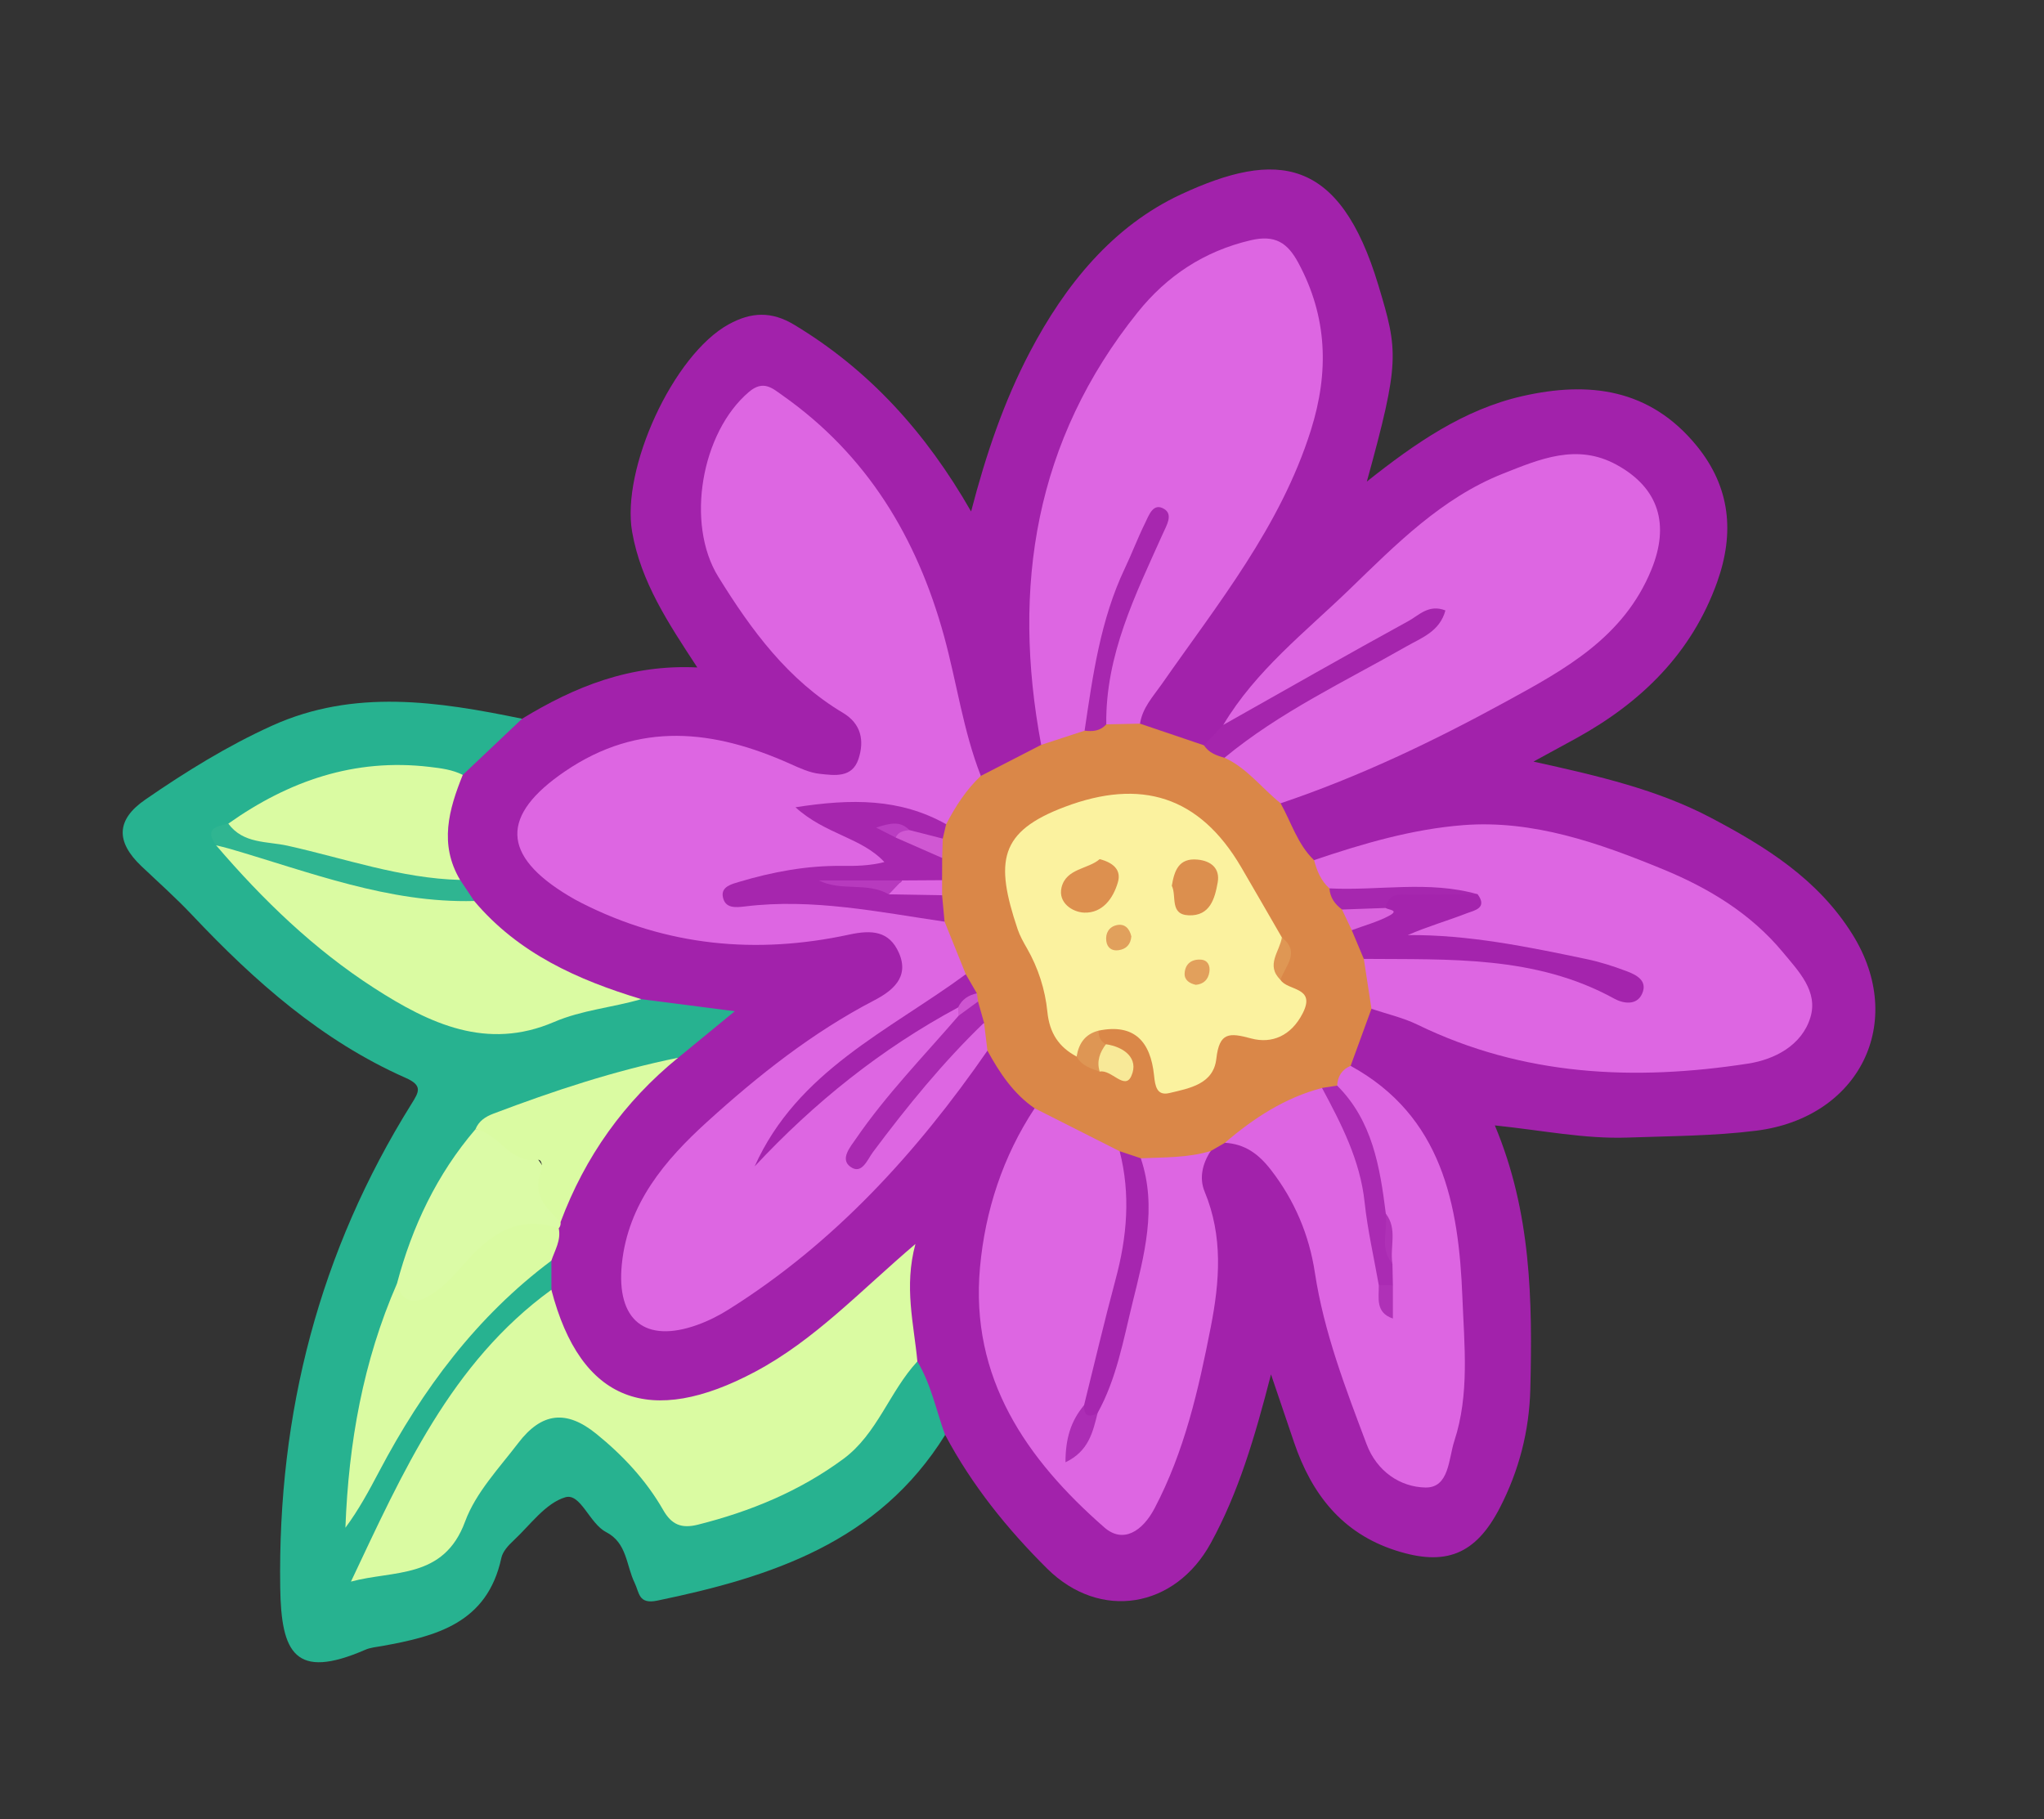 <?xml version="1.0" encoding="utf-8"?>
<!-- Generator: Adobe Illustrator 16.0.2, SVG Export Plug-In . SVG Version: 6.00 Build 0)  -->
<!DOCTYPE svg PUBLIC "-//W3C//DTD SVG 1.1//EN" "http://www.w3.org/Graphics/SVG/1.1/DTD/svg11.dtd">
<svg version="1.1" id="Layer_1" xmlns="http://www.w3.org/2000/svg" xmlns:xlink="http://www.w3.org/1999/xlink" x="0px" y="0px"
	 width="91px" height="81px" viewBox="0 0 91 81" enable-background="new 0 0 91 81" xml:space="preserve">
<rect x="0" y="0" width="91" height="81" fill="#333333" stroke="none"/>
<g>
	<path fill-rule="evenodd" clip-rule="evenodd" fill="#A222AB" d="M23.243,32.002c2.334-1.422,4.796-2.43,7.801-2.284
		c-1.303-1.991-2.505-3.797-2.9-6.03c-0.497-2.806,1.821-7.888,4.3-9.249c1.01-0.554,1.908-0.585,2.917,0.022
		c3.337,2.01,5.861,4.797,7.873,8.313c0.657-2.527,1.459-4.9,2.622-7.111c1.568-2.98,3.677-5.591,6.721-7.008
		c4.262-1.983,7.064-1.688,8.79,4.049c0.885,2.944,0.962,3.381-0.514,8.737c2.146-1.704,4.318-3.213,6.933-3.806
		c2.945-0.667,5.66-0.343,7.75,2.213c1.511,1.85,1.689,3.892,0.914,6.065c-1.137,3.181-3.384,5.359-6.256,6.947
		c-0.533,0.294-1.069,0.583-1.923,1.05c2.936,0.647,5.525,1.252,7.892,2.497c2.452,1.291,4.783,2.743,6.313,5.202
		c2.431,3.906,0.301,8.158-4.284,8.734c-1.916,0.24-3.821,0.237-5.735,0.307c-1.911,0.066-3.78-0.321-5.906-0.542
		c1.623,3.865,1.677,7.788,1.58,11.731c-0.046,1.876-0.505,3.641-1.356,5.292c-1.081,2.097-2.424,2.616-4.637,1.903
		c-2.388-0.767-3.745-2.511-4.527-4.818c-0.3-0.885-0.6-1.767-1.025-3.022c-0.734,2.848-1.455,5.273-2.679,7.509
		c-1.592,2.912-4.932,3.473-7.288,1.138c-1.777-1.765-3.35-3.715-4.538-5.95c-0.988-0.828-0.962-2.156-1.532-3.189
		c-0.336-1.379-0.587-2.771-0.415-4.273c-2.049,2.03-4.166,3.852-6.662,5.171c-0.789,0.419-1.603,0.751-2.465,0.941
		c-2.963,0.656-5.224-0.597-6.295-3.473c-0.183-0.489-0.356-0.985-0.463-1.502c-0.071-0.396-0.083-0.795-0.054-1.194
		c0.054-0.55,0.224-1.077,0.329-1.615c0.028-0.154,0.072-0.301,0.119-0.45c1.088-3.002,2.811-5.539,5.354-7.472
		c0.561-0.502,1.122-1.006,1.757-1.497c-1.063-0.323-2.125-0.322-3.158-0.514c-2.973-0.733-5.652-1.987-7.662-4.433
		c-0.257-0.392-0.507-0.789-0.764-1.184c-0.961-1.545-0.727-3.077,0.047-4.604C21.04,33.518,21.821,32.377,23.243,32.002z"/>
	<path fill-rule="evenodd" clip-rule="evenodd" fill="#27B290" d="M23.243,32.002c-0.88,0.833-1.759,1.666-2.639,2.499
		c-0.499,0.256-1.029,0.147-1.531,0.076c-3.108-0.44-5.816,0.667-8.422,2.179c-0.314,0.235-0.979,0.245-0.57,0.937
		c2.521,2.578,5.086,5.047,8.276,6.833c2.206,1.233,4.317,1.289,6.546,0.46c1.197-0.446,2.4-0.569,3.647-0.499
		c1.29,0.167,2.579,0.333,4.164,0.537c-0.982,0.806-1.752,1.438-2.522,2.071c-2.107,1.111-4.445,1.545-6.666,2.325
		c-0.724,0.255-1.488,0.43-2.056,1.009c-1.65,2.022-2.685,4.373-3.511,6.83c-1.195,3.095-1.917,6.305-2.306,9.688
		c0.84-1.373,1.555-2.758,2.3-4.108c1.317-2.387,3.242-4.197,5.122-6.067c0.395-0.394,0.799-0.864,1.474-0.641
		c0,0.432,0.001,0.864,0.001,1.296c-0.421,0.883-1.238,1.404-1.871,2.094c-2.751,2.997-4.688,6.509-6.583,10.362
		c1.917-0.211,3.461-0.401,4.247-2.29c0.546-1.309,1.49-2.402,2.404-3.482c1.332-1.572,2.766-1.675,4.319-0.286
		c0.855,0.765,1.728,1.544,2.302,2.558c0.566,0.998,1.324,1.214,2.36,0.905c3.211-0.957,6.159-2.269,7.826-5.495
		c0.267-0.517,0.492-1.201,1.289-1.173c0.611,1.014,0.835,2.177,1.234,3.272c-2.973,4.779-7.742,6.325-12.817,7.375
		c-0.841,0.172-0.791-0.35-1.008-0.798c-0.376-0.771-0.332-1.772-1.266-2.253c-0.744-0.384-1.137-1.749-1.815-1.552
		c-0.883,0.26-1.569,1.24-2.315,1.935c-0.225,0.209-0.474,0.481-0.535,0.765c-0.626,2.914-2.909,3.49-5.307,3.923
		c-0.254,0.046-0.523,0.066-0.757,0.17c-3.125,1.355-3.738,0.144-3.781-2.773c-0.114-7.784,1.744-14.969,5.851-21.546
		c0.328-0.524,0.5-0.809-0.269-1.148c-3.728-1.648-6.726-4.304-9.504-7.249c-0.715-0.759-1.497-1.453-2.254-2.171
		c-1.16-1.101-1.123-2.077,0.167-2.967c1.801-1.243,3.666-2.398,5.652-3.296C15.765,30.658,19.511,31.23,23.243,32.002z"/>
	<path fill-rule="evenodd" clip-rule="evenodd" fill="#DD66E2" d="M43.962,46.779c-3.154,4.553-6.822,8.578-11.533,11.531
		c-0.436,0.273-0.906,0.51-1.389,0.682c-2.313,0.829-3.611-0.2-3.354-2.719c0.276-2.688,1.925-4.625,3.788-6.317
		c2.278-2.069,4.692-3.983,7.443-5.414c0.792-0.412,1.588-1.019,1.103-2.117c-0.432-0.976-1.2-1.032-2.216-0.812
		c-4.118,0.89-8.125,0.521-11.932-1.418c-0.186-0.094-0.368-0.195-0.546-0.303c-3.017-1.806-3.04-3.596-0.174-5.547
		c3.305-2.251,6.634-1.856,10.033-0.333c0.422,0.189,0.865,0.397,1.314,0.443c0.652,0.068,1.44,0.196,1.722-0.663
		c0.267-0.814,0.123-1.566-0.689-2.051c-2.448-1.458-4.082-3.682-5.552-6.059c-1.466-2.368-0.758-6.432,1.364-8.232
		c0.645-0.547,1.047-0.16,1.499,0.158c3.747,2.639,5.981,6.319,7.187,10.716c0.567,2.068,0.851,4.212,1.637,6.22
		c-0.327,0.966-0.64,1.945-1.783,2.249c-1.659-0.414-3.323-0.785-5.234-0.569c0.784,0.598,1.583,0.798,2.286,1.181
		c0.366,0.201,0.787,0.434,0.68,0.939c-0.106,0.498-0.581,0.582-0.995,0.598c-1.348,0.057-2.7,0.039-4.025,0.359
		c-0.449,0.108-0.935,0.086-1.386,0.454c2.591,0.01,5.085,0.391,7.593,0.626c0.469,0.045,0.929,0.12,1.333,0.394
		c0.683,0.635,0.976,1.451,1.086,2.354c-0.105,0.794-0.785,1.064-1.32,1.456c-1.763,1.293-3.697,2.327-5.316,3.849
		c-0.844,0.792-1.661,1.579-2.292,2.569c1.74-2.272,4.029-3.876,6.37-5.41c0.6-0.394,1.178-0.896,1.982-0.77
		c0.105,0.109,0.168,0.24,0.188,0.393c-0.613,1.551-2.002,2.483-2.949,3.772c-0.521,0.71-1.159,1.33-1.489,2.187
		c1.12-1.61,2.524-2.972,3.765-4.478c0.458-0.555,0.838-1.547,1.921-1.039C44.244,46.054,44.267,46.435,43.962,46.779z"/>
	<path fill-rule="evenodd" clip-rule="evenodd" fill="#DD66E2" d="M46.354,33.165c-1.322-7.05-0.27-13.567,4.294-19.256
		c1.301-1.623,2.955-2.724,5.03-3.211c1.097-0.258,1.645,0.115,2.124,1.004c1.297,2.406,1.373,4.867,0.559,7.453
		c-1.354,4.296-4.136,7.715-6.639,11.306c-0.392,0.56-0.858,1.05-0.968,1.759c-0.416,0.459-0.909,0.424-1.426,0.229
		c-0.727-0.702-0.44-1.547-0.277-2.346c0.452-2.217,1.305-4.295,2.188-6.358c-1.062,2.486-2.227,4.94-2.346,7.724
		c-0.023,0.495-0.134,0.929-0.519,1.263C47.744,33.068,47.168,33.69,46.354,33.165z"/>
	<path fill-rule="evenodd" clip-rule="evenodd" fill="#DA8748" d="M46.354,33.165c0.645-0.211,1.288-0.422,1.933-0.632
		c0.297-0.179,0.604-0.332,0.965-0.282c0.502-0.011,1.003-0.021,1.503-0.031c0.948,0.321,1.896,0.642,2.845,0.964
		c0.359,0.209,0.812,0.132,1.16,0.38c0.952,0.523,1.871,1.083,2.254,2.204c0.479,0.854,0.756,1.83,1.488,2.531
		c0.457,0.231,0.643,0.684,0.872,1.101c0.181,0.364,0.415,0.695,0.639,1.035c0.179,0.305,0.334,0.622,0.486,0.942
		c0.215,0.481,0.384,0.98,0.576,1.472c0.195,0.691,0.559,1.388-0.018,2.071c-0.31,0.846-0.617,1.691-0.927,2.538
		c-0.16,0.385-0.276,0.795-0.627,1.066c-0.178,0.121-0.371,0.204-0.574,0.272c-1.632,0.337-2.82,1.634-4.396,2.087
		c-0.211,0.124-0.419,0.244-0.63,0.365c-0.86,0.764-1.892,0.777-2.947,0.685c-0.417-0.031-0.811-0.157-1.191-0.324
		c-1.216-0.782-2.751-1.034-3.701-2.262c-0.944-0.649-1.562-1.576-2.102-2.566c-0.051-0.414-0.102-0.828-0.152-1.243
		c-0.318-0.179-0.445-0.482-0.526-0.818c-0.038-0.126-0.066-0.255-0.094-0.383c-0.113-0.31-0.096-0.645-0.192-0.956
		c-0.314-0.78-0.629-1.562-0.943-2.342c-0.286-0.315-0.39-0.699-0.408-1.116c-0.016-0.24-0.015-0.481-0.012-0.721
		c-0.005-0.319-0.001-0.639,0.001-0.958c0.002-0.325,0.007-0.651,0.071-0.972c0.063-0.247,0.167-0.464,0.416-0.573
		c0.413-0.791,0.89-1.538,1.544-2.152C44.563,34.084,45.458,33.625,46.354,33.165z"/>
	<path fill-rule="evenodd" clip-rule="evenodd" fill="#DD66E2" d="M59.188,39.556c-0.377-0.337-0.56-0.782-0.684-1.259
		c2.163-0.735,4.374-1.381,6.639-1.558c3.112-0.242,6.042,0.794,8.877,1.958c2.022,0.83,3.911,1.959,5.354,3.7
		c0.706,0.852,1.581,1.742,1.225,2.906c-0.383,1.252-1.604,1.872-2.772,2.053c-5.047,0.779-10.007,0.562-14.72-1.734
		c-0.645-0.313-1.364-0.475-2.049-0.706c-0.114-0.74-0.226-1.482-0.34-2.224c1.454-0.833,3.036-0.504,4.531-0.334
		c2.341,0.265,4.721,0.479,6.927,1.444c-3.112-1.391-6.525-1.388-9.95-1.935c0.561-1.354,2.107-0.798,2.57-1.834
		c-1.24-0.172-2.469-0.046-3.696-0.062C60.436,39.965,59.757,40.018,59.188,39.556z"/>
	<path fill-rule="evenodd" clip-rule="evenodd" fill="#DD66E2" d="M57.014,35.766c-0.838-0.669-1.493-1.571-2.499-2.027
		c0.008-0.86,0.757-1.071,1.284-1.432c2.448-1.679,5.132-2.957,7.641-4.54c-2.552,1.131-4.931,2.582-7.306,4.042
		c-0.502,0.307-0.96,0.889-1.672,0.466c1.443-2.421,3.653-4.133,5.623-6.038c2.049-1.981,4.093-4.063,6.824-5.146
		c1.645-0.652,3.301-1.369,5.074-0.391c1.877,1.035,2.358,2.655,1.537,4.666c-1.233,3.016-3.847,4.437-6.446,5.858
		C63.838,32.996,60.515,34.587,57.014,35.766z"/>
	<path fill-rule="evenodd" clip-rule="evenodd" fill="#DD66E2" d="M46.063,49.346c1.261,0.638,2.523,1.276,3.784,1.912
		c0.974,1.237,0.809,2.657,0.575,4.057c-0.396,2.374-1.066,4.682-1.763,6.979c-0.225,0.576-0.553,1.111-0.764,1.924
		c0.461-0.614,0.585-1.162,0.77-1.682c1.056-3.378,2.214-6.734,1.97-10.367c-0.014-0.211,0.047-0.411,0.152-0.597
		c1.045-0.046,2.097-0.016,3.115-0.324c-0.373,0.561-0.519,1.212-0.271,1.809c0.826,1.991,0.671,3.997,0.272,6.035
		c-0.545,2.785-1.169,5.535-2.504,8.071c-0.528,1.001-1.39,1.585-2.237,0.842c-3.464-3.03-5.982-6.649-5.532-11.578
		C43.861,53.904,44.646,51.491,46.063,49.346z"/>
	<path fill-rule="evenodd" clip-rule="evenodd" fill="#DAFBA2" d="M40.842,60.618c-1.24,1.335-1.782,3.224-3.295,4.34
		c-1.952,1.44-4.143,2.341-6.479,2.928c-0.731,0.183-1.169-0.003-1.539-0.648c-0.764-1.335-1.803-2.444-2.984-3.4
		c-1.332-1.078-2.43-0.955-3.474,0.414c-0.855,1.121-1.891,2.209-2.364,3.493c-0.95,2.582-3.18,2.16-5.082,2.675
		c2.295-4.852,4.446-9.744,8.923-12.993c1.305,5.021,4.409,6.138,9.083,3.643c2.648-1.412,4.672-3.596,7.125-5.683
		C40.238,57.295,40.688,58.949,40.842,60.618z"/>
	<path fill-rule="evenodd" clip-rule="evenodd" fill="#DD65E2" d="M54.533,50.882c1.283-1.101,2.673-2.006,4.323-2.441
		c1.578,1.199,1.863,3.041,2.28,4.798c0.286,1.212,0.34,2.467,0.532,3.696c0.007,0.209-0.005-0.064,0.011,0.146
		c0.014,0.201-0.029,0.407,0.03,0.607c-0.029-0.195-0.016-0.391-0.021-0.587c0.011-0.303-0.059-0.599-0.091-0.9
		c-0.036-0.699,0.056-1.409-0.178-2.094c-0.265-2.045-1.13-3.891-1.89-5.771c0.025-0.415,0.216-0.717,0.6-0.88
		c4.069,2.233,4.816,6.157,4.977,10.297c0.083,2.135,0.326,4.321-0.359,6.407c-0.258,0.787-0.223,2.092-1.29,2.071
		c-1.121-0.023-2.159-0.718-2.616-1.93c-0.937-2.492-1.897-4.972-2.303-7.643c-0.253-1.667-0.896-3.2-1.952-4.565
		C56.025,51.368,55.419,50.936,54.533,50.882z"/>
	<path fill-rule="evenodd" clip-rule="evenodd" fill="#DAFBA2" d="M28.549,44.486c-1.285,0.378-2.636,0.481-3.886,1.019
		c-2.984,1.28-5.535,0.078-7.997-1.507c-2.687-1.731-4.965-3.933-7.043-6.359c0.425-0.374,0.889-0.186,1.319-0.053
		c3.056,0.944,6.116,1.865,9.314,2.185c0.312,0.031,0.581,0.205,0.856,0.346C23.086,42.457,25.726,43.632,28.549,44.486z"/>
	<path fill-rule="evenodd" clip-rule="evenodd" fill="#DAFBA2" d="M24.547,56.13c-3.32,2.482-5.736,5.724-7.661,9.376
		c-0.452,0.856-0.911,1.711-1.508,2.516c0.14-3.769,0.785-7.408,2.293-10.865c0.887,0.354,1.566,0.038,2.193-0.623
		c0.708-0.743,1.397-1.518,2.324-2.012c0.937-0.501,1.837-0.638,2.688,0.17C24.985,55.222,24.704,55.661,24.547,56.13z"/>
	<path fill-rule="evenodd" clip-rule="evenodd" fill="#DAFBA2" d="M10.164,36.672c2.693-1.906,5.624-2.921,8.958-2.527
		c0.519,0.061,1.014,0.122,1.481,0.356c-0.624,1.544-1.06,3.093-0.119,4.677c-0.586,0.588-1.267,0.271-1.916,0.19
		c-2.478-0.308-4.862-1.044-7.272-1.662C10.755,37.569,10.126,37.482,10.164,36.672z"/>
	<path fill-rule="evenodd" clip-rule="evenodd" fill="#DBFBA6" d="M24.877,54.691c-1.719-0.584-2.965,0.181-4.071,1.426
		c-0.484,0.542-0.975,1.121-1.573,1.504c-0.567,0.366-1.299,0.563-1.561-0.465c0.677-2.55,1.78-4.875,3.497-6.878
		c1.56-0.015,3.08,1.126,3.301,2.489c0.093,0.571,0.418,1.067,0.487,1.644C24.971,54.517,24.944,54.609,24.877,54.691z"/>
	<path fill-rule="evenodd" clip-rule="evenodd" fill="#DAFBA2" d="M24.958,54.411c-0.628-0.617-1.281-1.222-0.875-2.253
		c0.082-0.206,0.042-0.541-0.129-0.515c-1.255,0.192-1.729-1.191-2.785-1.365c0.147-0.368,0.446-0.56,0.792-0.691
		c2.688-1.019,5.41-1.919,8.229-2.492C27.79,49.051,26.048,51.491,24.958,54.411z"/>
	<path fill-rule="evenodd" clip-rule="evenodd" fill="#A525AD" d="M54.462,32.275c2.749-1.549,5.488-3.114,8.256-4.631
		c0.456-0.25,0.892-0.755,1.633-0.465c-0.255,0.944-1.063,1.217-1.745,1.607c-2.746,1.568-5.625,2.914-8.091,4.953
		c-0.355-0.1-0.7-0.219-0.915-0.557C53.888,32.88,54.175,32.578,54.462,32.275z"/>
	<path fill-rule="evenodd" clip-rule="evenodd" fill="#2FB591" d="M10.164,36.672c0.669,0.905,1.721,0.779,2.639,0.983
		c2.549,0.566,5.037,1.456,7.682,1.523c0.209,0.313,0.418,0.626,0.627,0.939c-3.817,0.099-7.324-1.289-10.903-2.331
		c-0.194-0.057-0.391-0.099-0.586-0.148C9.083,36.903,9.625,36.788,10.164,36.672z"/>
	<path fill-rule="evenodd" clip-rule="evenodd" fill="#A626AE" d="M42.122,36.697c-0.051,0.213-0.1,0.427-0.149,0.641
		c-0.518,0.361-0.949-0.07-1.419-0.156c-0.09-0.042-0.183-0.078-0.271-0.122c-0.161-0.081-0.181-0.082-0.046,0.011
		c0.608,0.338,1.41,0.346,1.709,1.129c-0.002,0.329-0.003,0.659-0.004,0.988c-0.515,0.503-1.163,0.266-1.757,0.327
		c-1.124-0.127-2.252-0.206-3.387-0.139c0.959-0.021,1.92-0.079,2.868,0.13c0.758,0.13,1.593-0.253,2.277,0.354
		c0.036,0.392,0.073,0.785,0.109,1.177c-2.942-0.433-5.873-1.045-8.871-0.68c-0.453,0.055-0.899,0.093-0.999-0.423
		c-0.089-0.46,0.408-0.575,0.726-0.67c1.488-0.445,3.005-0.728,4.566-0.711c0.612,0.006,1.224,0.001,1.899-0.17
		c-1.025-1.104-2.619-1.222-3.958-2.44C37.919,35.552,40.069,35.547,42.122,36.697z"/>
	<path fill-rule="evenodd" clip-rule="evenodd" fill="#A424AD" d="M42.997,43.379c0.164,0.283,0.329,0.566,0.494,0.849
		c-0.201,0.315-0.415,0.614-0.836,0.628c-3.414,1.834-6.402,4.229-9.058,7.078C35.502,47.682,39.573,45.896,42.997,43.379z"/>
	<path fill-rule="evenodd" clip-rule="evenodd" fill="#A929B1" d="M43.543,44.592c0.089,0.313,0.179,0.629,0.267,0.944
		c-1.828,1.762-3.426,3.726-4.945,5.76c-0.252,0.337-0.496,1.031-1.013,0.648c-0.46-0.342,0.004-0.877,0.251-1.237
		c1.353-1.971,3.018-3.678,4.571-5.479C42.914,44.947,42.992,44.437,43.543,44.592z"/>
	<path fill-rule="evenodd" clip-rule="evenodd" fill="#CE55D1" d="M43.543,44.592c-0.29,0.211-0.58,0.423-0.87,0.634
		c-0.006-0.122-0.012-0.245-0.018-0.37c0.169-0.36,0.462-0.549,0.836-0.628C43.508,44.349,43.525,44.471,43.543,44.592z"/>
	<path fill-rule="evenodd" clip-rule="evenodd" fill="#A727AF" d="M49.252,32.25c-0.263,0.298-0.603,0.329-0.965,0.282
		c0.366-2.469,0.706-4.944,1.794-7.232c0.313-0.659,0.57-1.344,0.893-1.998c0.173-0.349,0.36-0.941,0.853-0.642
		c0.411,0.249,0.112,0.725-0.064,1.119C50.547,26.487,49.213,29.161,49.252,32.25z"/>
	<path fill-rule="evenodd" clip-rule="evenodd" fill="#FBF29F" d="M57.008,43.627c0.315,0.502,1.603,0.297,0.985,1.497
		c-0.513,1-1.372,1.361-2.293,1.112c-0.972-0.262-1.414-0.284-1.548,0.904c-0.127,1.136-1.202,1.316-2.093,1.528
		c-0.561,0.134-0.632-0.319-0.68-0.787c-0.154-1.494-0.868-2.321-2.473-1.992c-0.336,0.374-0.418,0.97-0.976,1.152
		c-0.792-0.423-1.205-1.043-1.3-1.991c-0.099-0.987-0.406-1.952-0.911-2.831c-0.157-0.271-0.314-0.552-0.414-0.848
		c-1.02-3.032-0.815-4.346,2.099-5.445c3.386-1.277,5.994-0.491,7.854,2.684c0.608,1.041,1.209,2.086,1.812,3.13
		C57.482,42.385,56.562,42.982,57.008,43.627z"/>
	<path fill-rule="evenodd" clip-rule="evenodd" fill="#A424AD" d="M65.785,39.816c0.458,0.623-0.163,0.724-0.466,0.841
		c-0.859,0.335-1.751,0.588-2.645,0.977c2.705-0.022,5.329,0.519,7.949,1.067c0.604,0.126,1.2,0.316,1.78,0.535
		c0.438,0.164,0.967,0.422,0.704,1.011c-0.244,0.544-0.857,0.429-1.236,0.219c-3.517-1.936-7.352-1.737-11.154-1.772
		c-0.18-0.426-0.358-0.852-0.536-1.277c0.147-0.523,0.596-0.795,1.025-0.751c0.875,0.089,0.194-0.563,0.419-0.761
		C63.008,39.501,64.396,39.641,65.785,39.816z"/>
	<path fill-rule="evenodd" clip-rule="evenodd" fill="#A626AF" d="M48.262,62.571c0.465-1.868,0.904-3.743,1.404-5.604
		c0.512-1.896,0.675-3.789,0.182-5.71c0.313,0.105,0.627,0.208,0.94,0.313c0.741,2.199,0.148,4.337-0.371,6.449
		c-0.408,1.659-0.707,3.369-1.551,4.893c-0.119,0.234-0.305,0.432-0.555,0.283C48.076,63.06,48.096,62.795,48.262,62.571z"/>
	<path fill-rule="evenodd" clip-rule="evenodd" fill="#AA2BB3" d="M59.531,48.336c1.572,1.569,1.904,3.621,2.167,5.702
		c0.377,0.705-0.104,1.528,0.294,2.23c0.007,0.319,0.014,0.636,0.02,0.954c-0.21,0.183-0.418,0.186-0.628-0.005
		c-0.216-1.229-0.499-2.451-0.631-3.691c-0.2-1.873-1.036-3.479-1.896-5.086C59.082,48.405,59.307,48.371,59.531,48.336z"/>
	<path fill-rule="evenodd" clip-rule="evenodd" fill="#A627AF" d="M65.785,39.816c-0.965,0.007-1.929,0.001-2.892,0.023
		c-0.478,0.012-1.069-0.167-1.204,0.586c-0.632,0.45-1.279,0.479-1.943,0.07c-0.314-0.235-0.531-0.529-0.559-0.94
		C61.385,39.667,63.606,39.193,65.785,39.816z"/>
	<path fill-rule="evenodd" clip-rule="evenodd" fill="#F8E998" d="M49.236,46.494c0.818,0.119,1.475,0.632,1.134,1.409
		c-0.29,0.665-0.895-0.301-1.41-0.191C48.476,47.172,48.662,46.787,49.236,46.494z"/>
	<path fill-rule="evenodd" clip-rule="evenodd" fill="#D058D3" d="M41.946,38.201c-0.69-0.304-1.382-0.607-2.072-0.91
		c-0.055-0.6,0.283-0.457,0.611-0.333c0.496,0.127,0.991,0.253,1.487,0.38C41.964,37.626,41.955,37.913,41.946,38.201z"/>
	<path fill-rule="evenodd" clip-rule="evenodd" fill="#DA63DE" d="M59.746,40.496c0.648-0.022,1.296-0.046,1.943-0.069
		c0.125,0.092,0.646,0.088,0.142,0.354c-0.517,0.274-1.099,0.428-1.649,0.635C60.037,41.11,59.893,40.803,59.746,40.496z"/>
	<path fill-rule="evenodd" clip-rule="evenodd" fill="#DD65E2" d="M40.161,39.201c0.594-0.004,1.188-0.008,1.781-0.011
		c0,0.222,0.001,0.446,0.002,0.67c-0.791-0.013-1.581-0.027-2.371-0.04C39.341,39.196,40.055,39.495,40.161,39.201z"/>
	<path fill-rule="evenodd" clip-rule="evenodd" fill="#DE9654" d="M49.236,46.494c-0.272,0.364-0.421,0.758-0.277,1.218
		c-0.395-0.139-0.804-0.26-1.027-0.67c0.094-0.585,0.381-1.002,0.976-1.152C48.907,46.152,48.993,46.368,49.236,46.494z"/>
	<path fill-rule="evenodd" clip-rule="evenodd" fill="#DF9754" d="M57.008,43.627c-0.673-0.652-0.036-1.261,0.062-1.886
		C57.914,42.398,57.218,43.005,57.008,43.627z"/>
	<path fill-rule="evenodd" clip-rule="evenodd" fill="#AC2DB5" d="M48.262,62.571c-0.006,0.491,0.221,0.556,0.604,0.342
		c-0.211,0.839-0.389,1.697-1.43,2.194C47.435,64.058,47.676,63.26,48.262,62.571z"/>
	<path fill-rule="evenodd" clip-rule="evenodd" fill="#AF31B7" d="M61.384,57.218c0.21,0.003,0.419,0.003,0.628,0.005
		c0,0.461,0,0.921,0,1.484C61.22,58.439,61.396,57.783,61.384,57.218z"/>
	<path fill-rule="evenodd" clip-rule="evenodd" fill="#AF31B7" d="M61.992,56.269c-0.588-0.677-0.196-1.487-0.295-2.23
		C62.231,54.723,61.867,55.527,61.992,56.269z"/>
	<path fill-rule="evenodd" clip-rule="evenodd" fill="#B73ABE" d="M40.161,39.201c-0.196,0.206-0.393,0.413-0.588,0.619
		c-0.981-0.563-2.103-0.114-3.12-0.619C37.689,39.201,38.925,39.201,40.161,39.201z"/>
	<path fill-rule="evenodd" clip-rule="evenodd" fill="#BA3DC2" d="M40.485,36.958c-0.244,0.034-0.49,0.067-0.611,0.333
		c-0.227-0.116-0.454-0.231-0.869-0.443C39.645,36.644,40.074,36.541,40.485,36.958z"/>
	<path fill-rule="evenodd" clip-rule="evenodd" fill="#DD904F" d="M48.959,38.252c0.613,0.162,0.969,0.485,0.81,1.03
		c-0.212,0.733-0.694,1.378-1.496,1.352c-0.533-0.018-1.173-0.444-1.014-1.116C47.464,38.659,48.452,38.702,48.959,38.252z"/>
	<path fill-rule="evenodd" clip-rule="evenodd" fill="#DC8F4E" d="M52.17,39.439c0.111-0.675,0.312-1.247,1.146-1.166
		c0.6,0.058,1.008,0.39,0.896,1.018c-0.127,0.715-0.339,1.499-1.287,1.463C52.06,40.723,52.396,39.897,52.17,39.439z"/>
	<path fill-rule="evenodd" clip-rule="evenodd" fill="#E2A05C" d="M53.24,43.849c-0.286-0.062-0.512-0.214-0.5-0.503
		c0.02-0.434,0.315-0.645,0.721-0.619c0.3,0.019,0.427,0.255,0.381,0.551C53.79,43.626,53.577,43.817,53.24,43.849z"/>
	<path fill-rule="evenodd" clip-rule="evenodd" fill="#E1A05C" d="M50.368,41.692c-0.028,0.353-0.223,0.566-0.57,0.616
		c-0.302,0.044-0.505-0.113-0.545-0.407c-0.047-0.351,0.122-0.633,0.459-0.709C50.067,41.112,50.284,41.331,50.368,41.692z"/>
</g>
</svg>
